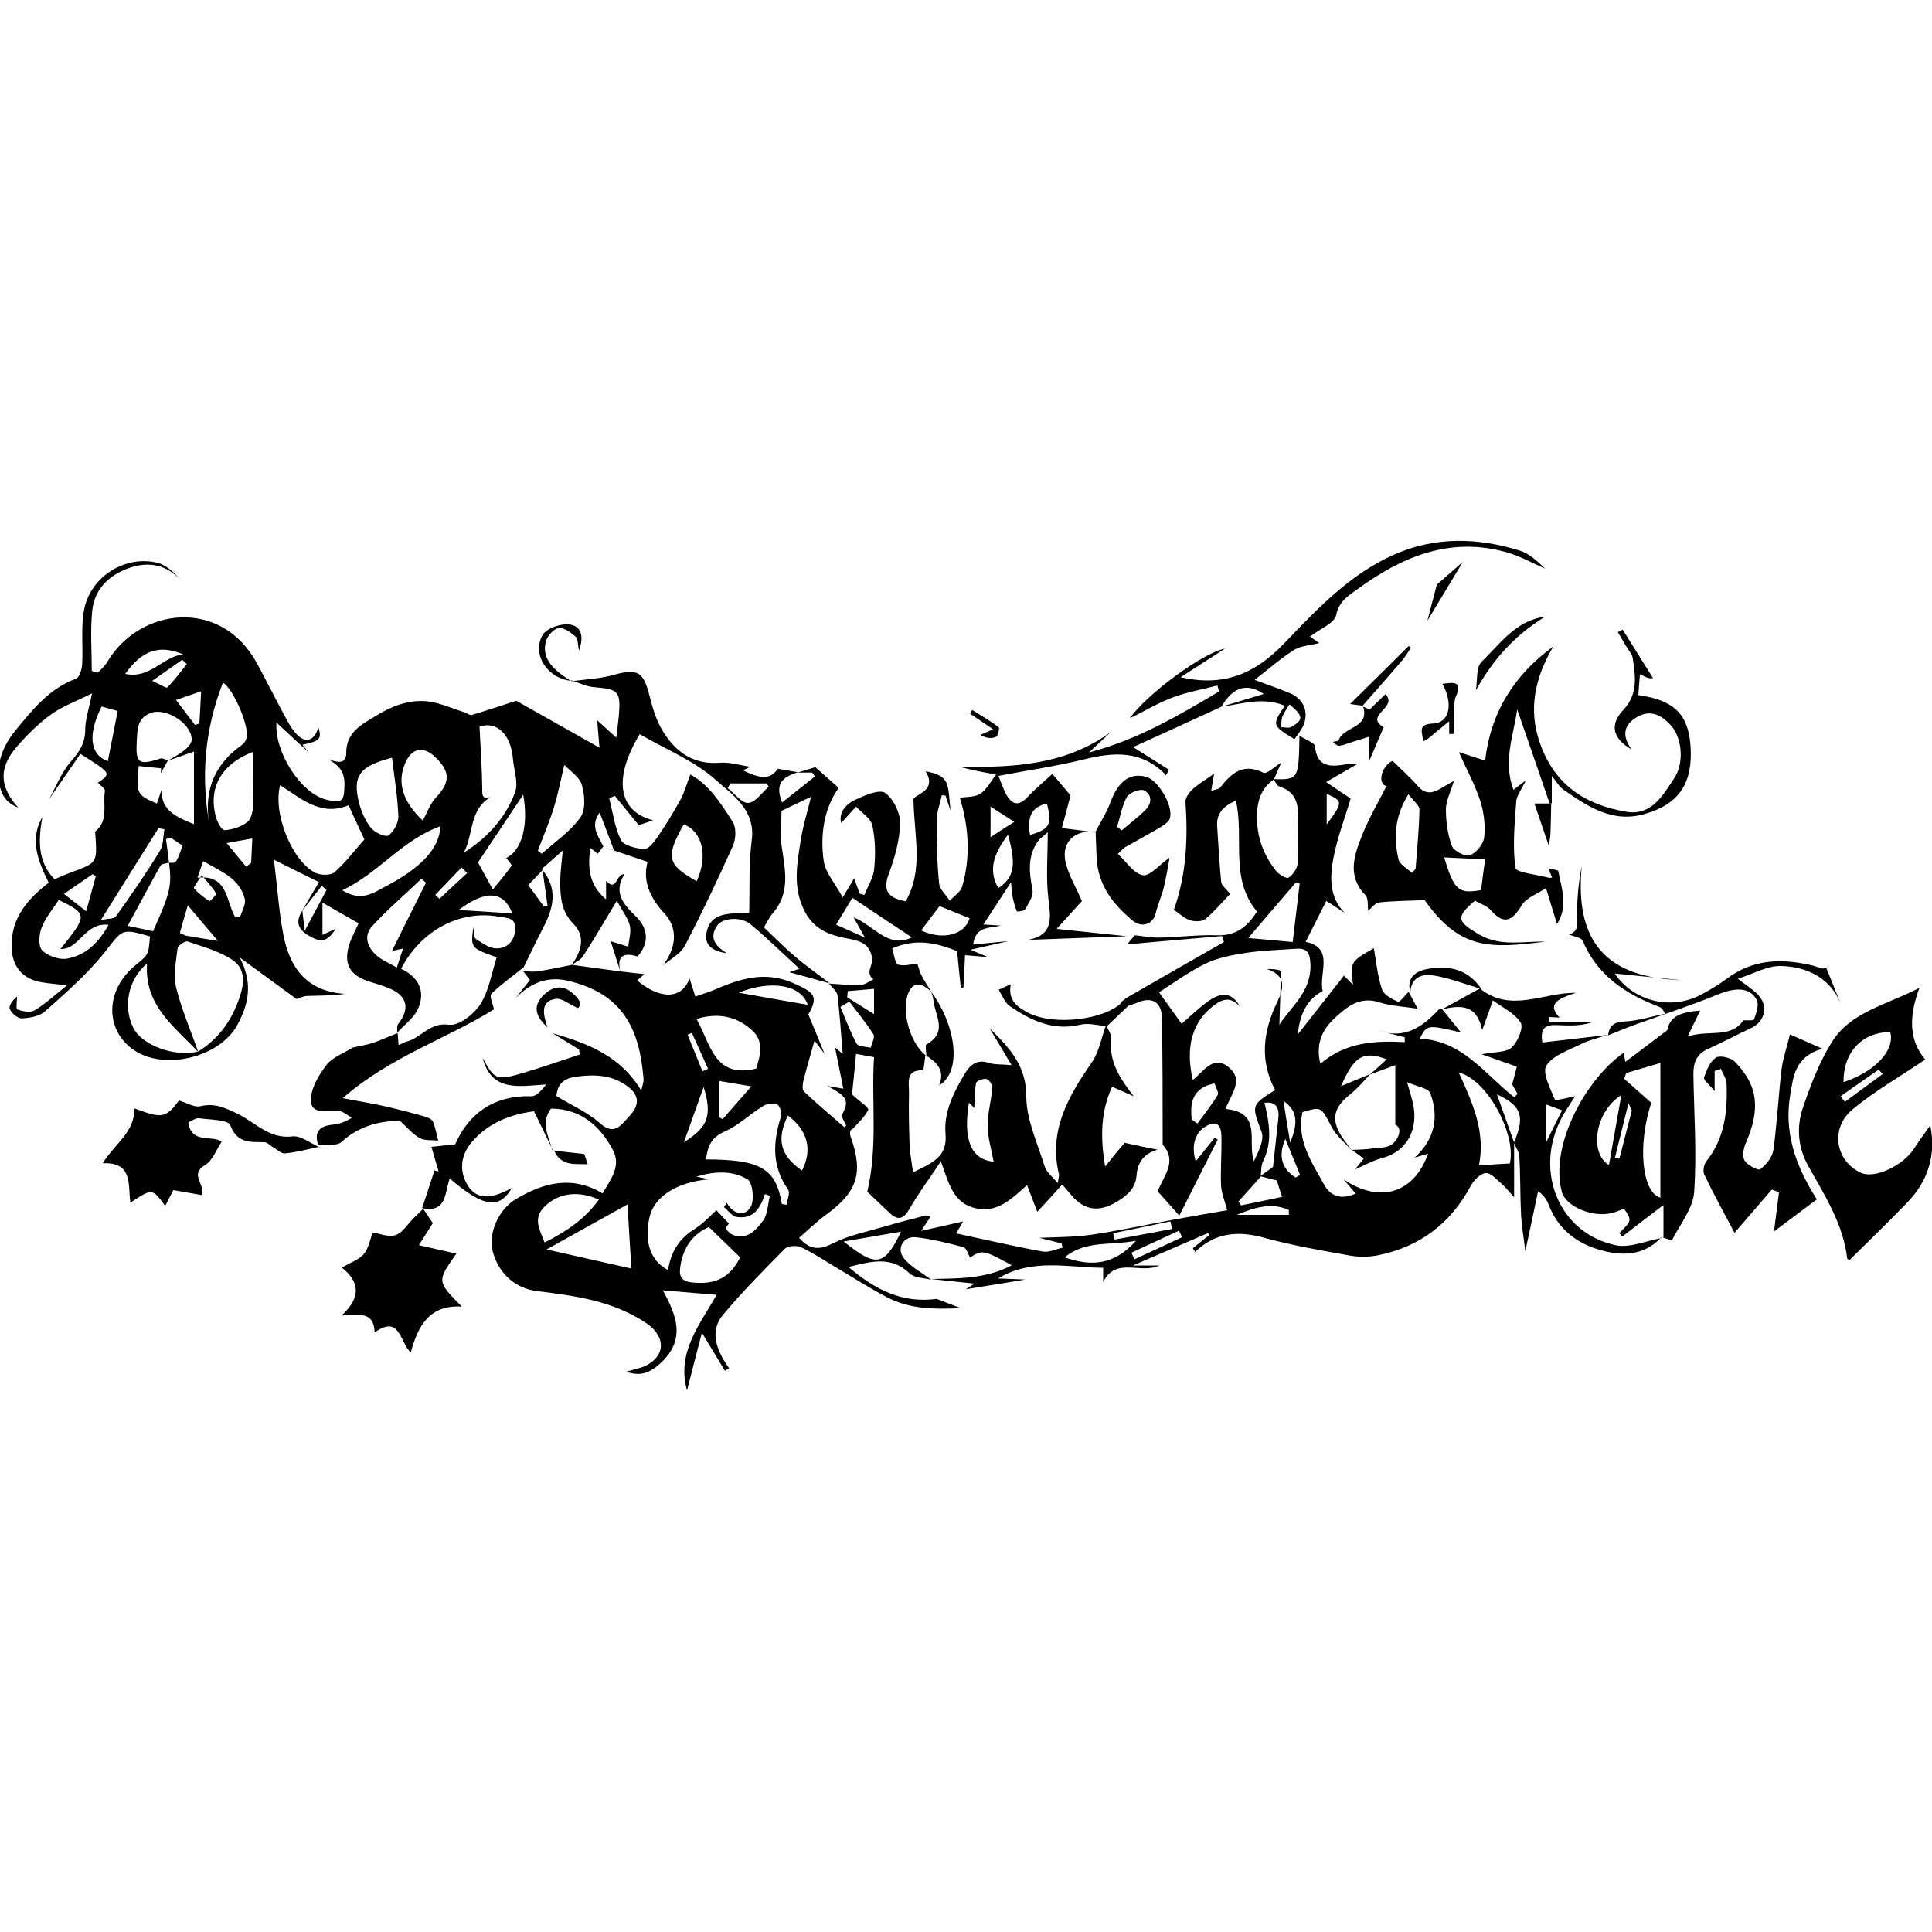 <?xml version="1.0" encoding="utf-8"?>
<!-- Generator: Adobe Illustrator 21.0.0, SVG Export Plug-In . SVG Version: 6.00 Build 0)  -->
<svg version="1.1" id="Layer_2" xmlns="http://www.w3.org/2000/svg" xmlns:xlink="http://www.w3.org/1999/xlink" x="0px" y="0px"
	 viewBox="0 0 1000 1000" style="enable-background:new 0 0 1000 1000;" xml:space="preserve">
<path d="M295.8,352.6c7.3-1,14.9-1.3,21.9-3.3c12.2-3.4,15.3-1.7,18.4,10.5c1.6,6.4,3.5,13,6.9,18.5c6.5,10.7,15.7,17.6,29.5,16.5
	c5.5-0.4,11.1,1.4,15.9,2.1c-0.4,0.2-2.1,1-3.8,1.8c9.7,5,14.5,4.4,18-0.8c4.1,0.7,7.2,1.3,10.3,1.8c-6.3,2.3-12.5,4.6-8.1,15.7
	c6.2-4.9,11.6-9.2,17-13.5c-0.5-0.7-1-1.4-1.4-2c-2.5,0-5.1,0-7.6,0c3.6-1.1,7.1-2.2,9.2-2.8c4.3,3.8,7.9,7,12.1,10.7
	c-7.4,10.3-9.8,24.1-7.7,38.1c0.9,5.8,5.6,11,9.8,18.6c2.6-4.3,4-6.7,5.9-9.9c1.4,3.8,2.1,5.9,2.9,8c0.8,0.2,1.6,0.4,2.4,0.6
	c1.8-4.5,4.7-9,5.1-13.6c0.7-7.4,0.6-15.2-1-22.4c-0.8-3.7-5.5-6.5-8.4-9.7c-2.7,2.9-5.3,5.9-7.7,8.5c-1.4-5.1,2.1-9.6,7.2-12
	c4.9-2.3,12.4-5.6,15.5-3.6c4.3,2.9,7.9,10.4,7.8,15.8c-0.2,8.8-2.8,17.8-5.9,26.2c-3.2,8.7-0.3,12.4,8.8,14.1
	c9.4-16.6,4.3-33.9,4-53.1c2.3-2.8,12.1-4.5,6.3-14.2c12.6,2.5,11.4,5.8,12.9,20.4c-0.9-2.6-1.7-5.2-2.6-7.8
	c-0.6-0.1-1.2-0.1-1.9-0.2c-0.9,4.3-2.6,8.5-2.7,12.8c-0.1,11,0.2,22,1.3,32.9c0.3,3.1,3.6,5.9,5.5,8.9c2.2-2.4,5.6-4.5,6.4-7.3
	c4.6-15.7,3.3-31.4-1.2-46c3.3-0.5,7.6-0.2,10.5-2c3.2-1.9,5.1-5.9,8.3-10c-4.2-0.8-6.9-1.2-9.6-1.8c-2.4-0.5-4.9-1.1-9.8-2.3
	c29.5,0.7,55.9-1.2,78.9-18c-3.3,3.1-6.6,6.1-11.5,10.7c25.8-6.8,46.6-19.3,67.4-31.6c-0.3-1-0.6-2.1-0.9-3.1
	c-7.7,2-15.5,3.4-22.9,6.1c-7.5,2.8-14.5,7-22.4,10.9c8.2-12,37.7-34,49.3-36.1c-8.4,5.4-15.3,9.8-23,14.8
	c22.4,5.2,38.6-1.9,53.4-17.3c17-17.7,33.9-35.9,57.2-46.2c21.5-9.4,43-8.7,64.7-2.1c5,1.5,9.3,5.5,13.3,9.4
	c-6.7-2.9-13.1-6.6-20.1-8.5c-28.9-8.1-53.7,2.2-76.6,18.9c-4.7,3.4-9.9,6.2-11.4,13.7c-0.9,4.2-8.4,7.1-13.6,11.1
	c2.1,1.4,3.6,2.4,4.8,3.3c0.2,0-0.2,0.1-0.6,0.2c-4.2,1.1-8.9,1.2-12.4,3.4c-6.8,4.3-12.9,9.7-20.4,15.5c6.8,2.6,12.8,4.5,18.5,7
	c7.8,3.3,10.1,11.4,5.6,18.7c-1.1,1.7-2.3,3.3-3.5,5c-11.7-7.2-11.7-7.2-5-17.3c-11.4-4.8-22.1-0.9-32.8,0.5
	c7.3-2.2,14.6-4.4,21.9-6.6c-8.6-5.9-15.9-3.7-21.9,6.6c-15.2,7-30.5,14-45.7,20.9c6.1,3.8,12.3,7.8,18.5,11.7
	c-0.5,1-0.9,1.9-1.4,2.9c-12.5-13.1-27.1-12.1-42.7-8.2c-14.2,3.5-28.8,5.6-44.1,8.5c1.2,3,2.3,6.2,3.8,9.2c3,5.6,6.5,6.9,11.4,1.6
	c3.7-4,8-7.5,12.7-11.8c3.2,3.7,6.8,8,9.4,11.1c-1.8,6.8-3.2,12.3-4.5,16.9c6.9,0.9,12.1,1.5,17.2,2.2l0.1-0.2
	c-10.3-1.2-17.4,4.9-15.5,15c1.4,7,5.5,13.5,8.6,20.8c-3.2,3.5-7.6,8.4-13.1,14.4c13.4,1.4,24.9,2.6,36.4,3.8
	c-17.1,0.6-34.2,1.3-51.4,1.9c14.3-2.5,11.7-12.4,10.6-22.6c-1.1-10.2-0.2-20.5-0.2-33.1c-3,2.6-4,3.2-4.6,4c-6.1,8-5,16.7-3.3,25.8
	c0.6,3.1-2,6.9-3.8,10.1c-0.5,0.9-4.2,1.3-4.3,1c-1.1-2.7-1.8-5.6-2.4-8.5c-0.3-1.3-0.2-2.6-0.6-6.6c-5.5,8.4-9.6,14.7-14.3,21.9
	c4,0.3,6.6,0.4,9.1,0.6c-5.9,1.4-13.2,0.1-14.4,9.8c6.5-0.6,12.5-1.2,18.4-1.8c-6,1.4-12,2.7-19.8,4.5c4,1.7,6.5,2.7,9.1,3.8
	c-3.9-0.3-7.5-0.6-11.9-1c-0.3,6-0.5,11.4-0.8,16.7c-0.5,0-0.9,0.1-1.4,0.1c-0.6-6.1-1.3-12.2-1.9-18.9c-10.5-4.2-21.3-6.8-33.6-1.4
	c1,3.1,1.4,7.9,3.1,8.4c3.3,1,7.3-0.4,9.9-0.6c0.7,2.1,1.2,4.4,2.3,6.4c1.5,2.9,3.3,5.5,5,8.3c-5.6-5.3-9.5-5.1-11.9,0.5
	c-3.9,9.2,0.8,26.1,9.1,32.5l-0.3-0.5c-0.4,2.8-0.9,8.1-1.2,8.1c-9.4-0.4-7.2,6.6-7.3,11.7c-0.2,9,0,18,0.3,27
	c0.2,4.4,1.1,8.8,1.8,14.1c9.6-4.8,17.9-7.7,16.8-20c-1-11.4,4.4-21.7,10.1-31.3c2.6-4.3,6.3-7.4,12.2-5.4c2.9,1,6.2,0.7,11.9,1.2
	c-4.8-8-8.1-13.6-11.4-19.1c9.9,9.8,19,19,19,35.2c0,12.2,5.9,24.5,9.6,36.6c0.9,2.8,3.8,4.9,6.7,8.4c0.4-2.9,0.8-3.8,0.6-4.6
	c-5.5-22.6,4.9-40.4,17-57.9c3.8-5.5,5-12.9,7.4-19.4c1,2.4,2.9,4.9,2.7,7.1c-1.4,12,4.6,20.7,11.6,29.8c-3.5-1.6-7.1-3.1-11.2-4.9
	c-5.8,12.8-6.2,25.5-3.6,41.3c4.6-5.7,7.6-9.4,10.1-12.3c5.9,1.3,11.5,2.5,17.1,3.6c-6.7,1.8-10.4,6.2-10.9,13.1
	c-0.5,6.7-4.5,10.3-10,13.7c-9.2,5.6-16.8,4.9-23.8-3.3c-1.6-1.9-3.2-3.7-4.7-5.5c-4.5,5-8.5,9.4-12.9,14.1c-1.9-5-3.4-8.9-5.3-13.8
	c-8.2,7.3-15.3,14.5-26.6,12c-11.5-2.6-13.8-12.5-18-24.3c-6.3,9.5-11.8,16.8-16.3,24.7c-2.9,5-5.7,6.2-10,2.2
	c-4.4-4.1-8.8-8.3-11.8-11.2c5.6-23.6,2-46.7,3.5-69.6c-3.8-0.7-6.8-1.3-9.3-1.7c-0.8,8.2-1.5,15.7-2.1,21c3.8,3.4,8.9,6.9,8.4,7.9
	c-1.7,3.7-5.1,6.6-7.9,9.8c-1.8,0.6-1.8,2.7-1.1,4.5c6.5,18.3,3.4,28.2-12.4,39.7c-5.2,3.8-9.8,8.3-14.4,12.3
	c6,6.8,11.1,6.1,17.8,2.7c8.2-4.1,17.4-5.9,26.3-8.5c7-2.1,14.1-3.9,21.2-5.7c0.6-0.2,1.4,0.3,2.7,0.6c-1.3,2-2.3,3.5-4.8,7.3
	c8.6-1.9,15.1-3.4,21.7-4.9c-1,1.7-2.3,3.9-3.6,6.2c15.4,3.3,30,6.7,44.8,9.4c3.2,0.6,6.9-1.3,10.3-2c-0.2-0.7-0.3-1.4-0.5-2.2
	c-4.4-1.1-8.7-2.2-11.6-2.9c8.1-0.4,17.7-0.3,27-1.6c14.8-2.2,29.4-5.4,44.1-8.1c9.1-1.7,18.3-3.2,26.2-4.6
	c-1.5-5.6-3.1-9.3-3.2-13.1c-0.3-8.4,0.4-16.8,0.2-25.3c-0.1-3.8-1.2-8.3-6.8-5.7c-6.6,3-9.1,10.2-6.5,18.8
	c3.5-4.4,6.7-8.3,9.8-12.2c0.5,0.3,1,0.6,1.6,0.9c-6.5,12.8-12.9,25.6-19.9,39.4c-4.6-5.2-8-9-11.2-12.6c3.3-8.3,10.3-15.5,2.6-24.1
	c-0.1-22.2,0.1-44.3-0.5-66.5c-0.2-6.9-4.8-10.3-12.2-7.2c-1.9,0.8-3.8,1.3-5.7,2c-1.1-0.6-2.3-1.2-3.4-1.9c1.3-1,2.5-2.1,3.9-2.9
	c16.5-9.5,33-18.9,49.6-28.4c-0.3-1-0.6-2-1-3.1c-16.6,1.4-33.1,2.9-49.1,4.3c1.3-1.5,2.6-3.1,3.9-4.7c4.3,0.4,8.6,1.3,12.9,1.2
	c9.8-0.2,19.7-1.5,29.5-1.2c10.2,0.4,16.1-4.6,20.9-12.3c-14.3-17.1-6.5-38.1-10.9-57.4c-6.5,2.9-10.2,6.6-9.7,13.4
	c0.7,9.6,1.1,19.2,2.1,28.7c0.2,1.9,2.7,3.7,4.6,6.2c-3.2,3.3-7.6,8.6-12.8,13c-1.7,1.4-5.6,1.4-8,0.6c-2.9-0.9-5.3-3.3-8.3-5.4
	c6.5-18.3,7.3-36.9,6-55.8c-0.1-2.2,1.9-5,3.8-6.7c3.1-2.8,6.9-5,11-7.9c-0.5,3.1-0.9,5.5-1.5,8.9c2.2-0.8,4-0.9,4.6-1.7
	c5.9-7.5,11.9-13,22.5-7.7c1.7,0.8,5.9-3.3,9.2-5.3c-1.2,2.6-2.5,5.7-3.8,8.7c-6.5,4.5-8.6,10.7-8.8,18.6
	c-0.2,11.1,3.3,20.4,9.9,28.8c1.5,1.9,5.4,4.1,6.4,3.5c2.2-1.4,4.5-4.6,4.7-7.1c0.6-7.2-0.2-14.5,0.2-21.7
	c0.4-8.1-0.1-15.4-9.6-18.4c-1.3-0.4-2.1-2.5-3.1-3.8c13,0.3,13.1,0.1,13.5-22.5c3.4,2.2,7.8,3.6,8,5.4c1.1,11.3,8.3,10.7,16.2,9.4
	c1.1-0.2,2.3,0,5.5,0c-5.7,3.3-9.9,5.7-15.9,9.2c5,3.4,8.6,5.8,12.7,8.5c-2.9,9.9-6.9,20.1-8.9,30.7c-1.9,9.9-2.3,20.3,5.8,28.5
	c-3.2-2.1-6.5-4.2-9.5-6.2c-3.6,7.1-7,13.8-10.7,21.2c15.1,3.2,6.7,16,8.8,25.5c-7.9,4-12,12.1-12.8,22.3
	c8.1-10.3,16-20.3,23.8-30.3c1.6,1.6,3.1,3.1,4.7,4.7c-1.4-11.9-1.4-11.9,10.8-18.9c1.2,6.8,1.9,14.3,4.2,21.2
	c0.9,2.9,5.1,5.1,8.3,6.5c0.9,0.4,3.6-3.3,5.5-5.1c1.2,2.2,2.4,4.4,4.7,8.7c-7.7-1.2-14-1.4-19.8-3.3c-10.5-3.4-17.2,2.6-23.7,8.7
	c-6.3,5.9-9.3,13.4-6.9,23.1c13.2-11.3,28.3-12,43.7-11.2c0-0.8,0-1.6,0-2.5c-4.4-1.1-8.8-2.3-13.2-3.4c13.2,4.5,22.5-2,30.8-11
	c0.3-0.3,1.1-0.2,1.7-0.2c2.8,3.5,5.6,6.9,9.8,12.1c-17.5-4.1-17.5-4.1-21.4,3.2c22,0.9,33.7,18.3,48.9,30.3
	c0.6-0.6,1.2-1.1,1.8-1.7c-1.3-2.3-2.6-4.6-2.8-4.9c1.1-4.3,1.9-7.3,2.4-9.2c-6.4-2.3-11.1-3.9-18.2-6.4c7-1.4,12.8-0.9,15.6-3.6
	c3.1-2.9,6.2-10.3,4.6-12.8c-3.1-4.9-9.4-7.8-14.4-11.5c-1.9,5.4-3.4,9.6-5.5,15.3c-2.6-11.3-8.5-13.8-21-10.6
	c6.6-3.6,13.2-7.3,19.8-10.9c15.9,13,33.1,1.9,49.7,2.3c-11.8,3.6-14,6.8-8.5,12.8c-1.8-0.1-3.6-0.2-5.4-0.3c0,0.8,0,1.6-0.1,2.4
	c7.8,0,15.5,0,23.3,0c-5.4,2-10.8,2.1-16.2,1.9c-5.8-0.2-12.2-1.4-10.5,8.9c11.3-1.3,22.4-2.6,33.5-3.9c-4.3,1.5-8.9,2.5-13,4.5
	c-6.5,3.3-14.8,5.8-18.4,11.3c-2.3,3.6,2,11.9,4.4,17.6c0.4,0.8,7.1-1.1,10.5-1.7c-1.4,2.1-3.3,5-5.1,7.9
	c-17.3,27.9-4.8,62.5,25.9,69.2c7.4,1.6,16-2.3,24-3.7l-0.2-0.3c-9.4,9.9-21.1,9.7-32.6,6.2c-11.7-3.5-21-10.9-25.6-22.9
	c-0.9-2.4-2.2-4.7-5.6-7.3c-2,9.6-4,19.1-6.6,31.1c-0.9-7.6-1.9-13-2.2-18.6c-0.5-10.1-0.3-20.2-0.9-30.3c-0.1-2.5-1.9-4.9-2.8-7.3
	c5.9-13.7,3.9-19-8.8-25c2.9,8.1,5.9,16.5,8.9,25c0,8.5,0,17.1,0,28.3c-3.2-3.5-4.5-5.3-6.2-6.7c-2.7-2.3-5.6-5.9-8.4-5.8
	c-2.7,0.1-6.2,3.6-7.8,6.5c-10.5,19.7-26.6,31.8-48.4,36.1c-4.7,0.9-9.9,0.9-14.6,0c-14.5-2.6-29.2-5.1-43.4-9
	c-13.5-3.8-25.6-3.2-36.3,7.2c-0.4-0.6-0.8-1.3-1.2-1.9c2.8-2.3,5.6-4.6,8.5-6.8c-0.2-0.4-0.4-0.7-0.6-1.1
	c-12.9,5.6-25.8,11.2-38.9,16.8c4.1,0,8.5,0,13.7,0c-9.8,4.7-22.5-4.7-29.1,8.6c0-1.9,0-4.1,0-7.4c-18.3-0.1-36.6-5.1-54.4,5.5
	c5.2,0.2,9.7,0.4,14.1,0.6c-10.3,1.7-20.5,3.4-30.8,5c1.3-0.8,2.6-1.7,4.5-2.9c-8.2-0.9-15.4-1.6-22.7-2.4c14.1-0.3,28.4,0.1,42-7.1
	c-14.6-8-15.4-8.1-21.6-4c-1.1-1.9-1.9-5-3.5-5.4c-8.1-2.1-16.2-4.2-24.5-5.1c-6.4-0.7-10.3,5.7-6.3,10.8c3.6,4.6,9.4,7.5,14.2,11.2
	c-3.8-1-8.7-0.9-11.2-3.3c-9.5-9.1-19.6-6.3-31.6-3.3c13.9,11.9,28,18.9,45.6,16.5c3.6,1.4,7.3,2.8,12.5,4.8
	c-14.1,0.7-26.6,0.4-38.1-5.6c-9-4.7-17.6-10.2-26.3-15.4c-6.1-3.6-12-7.6-18.4-10.6c-2.2-1-6.7-0.7-8.3,0.9
	c-11,11.1-22,22.2-32,34.2c-6.4,7.6-4.5,17,3.2,27.6c-0.7,0.4-1.5,0.9-2.2,1.3c-3.6-5.9-7.1-11.7-11.9-19.7
	c-2.7,10.5-5.2,20-7.7,29.9c-5.6-19.9,6.9-34.4,15.3-49.5c-9.2-0.8-18.3-1.5-27.8-2.3c6.6,12.2,12.1,24.6-0.3,36.8
	c-6.4,6.2-11.3,7.8-18.7,5.3c3.8-1.2,8.4-1.8,11.9-4.1c9.2-5.8,7.4-15.2-1.7-21.2c-17.2-11.4-36.5-14-56.2-16.4
	c-11.5-1.4-20.1-9.2-23.1-20.7c-2.3-9,2.8-21.5,12.1-27c14-8.3,28.7-12.5,44.8-2.9c4.1-7.2,9.8-14.1,5.3-22.5
	c-6.7-12.6-16.7-21.3-32-21.4c-5.7,7.6-1,14.6,0.7,21.6l0.2-0.2c-3-6.3-6.1-12.5-9.7-20c-11.7,1.5-23.8,5.8-32.5,16.3
	c-5.1,6.2-6.4,13.8-2.3,21.2c4.4,8,11.6,8.6,23.3,2.2c-6.4,11.2-14.7,10-32.1-4.9c-2.7,7.2-1.4,18.1-14.4,15.3c0,0,0.1,0,0.1,0
	c2.1-6.5,4.3-13,6.4-19.5c0.7,0.2,1.4,0.3,2.1,0.5c-1.1-3.8-2.3-7.7-3.7-12.7c4.1-0.4,7.6-0.8,12.3-1.3c7-15.8,19.7-25.4,39.4-24.9
	c2.6,0.1,5.3-3,7.7-6.1c-14.1,0.9-28.3,4.1-32.9-13.8c6.1,11.4,7.1,11.9,21.1,7.8c9.8-2.9,19.5-6.3,29.2-9.5
	c-0.1-0.9-0.3-1.7-0.4-2.6c-4-2.5-8.1-5-13.7-8.4c19.3,5.5,35.6,12.3,45.9,29.7c0.4-2,1.3-4.1,1.2-6.1
	c-2.1-25.5-10.4-44.1-39.3-50.8c-10.3-2.4-19.3,1.1-26.9,9c2.4-3,4.7-6,7.4-9.4c-1.1-1.4-2.3-3-3.5-4.5c2.4,0,4.9,0.4,7.2,0.1
	c6-0.9,12-2.2,18.1-3.4c8.3,1.1,16.6,2.3,24.9,3.4c4.2,0.5,8.3,0.9,12.5,1.4c-1.2,1.1-2.4,2.1-3.7,3.3c11.9,9.9,23.1,9.9,27.1-1.1
	c1.2,3.8,2.1,6.5,3,9.4c3.1-1.1,6.1-2,9.1-3.2c13.6-5.9,26.8-10.4,42-3.6c10.6,4.7,12.7,6.8,7.4,16.1c3,7.1,5.7,13.8,8.4,20.4
	c-1.9-2.5-3.7-4.9-5.2-6.9c-1.9,6.8-3.9,13.4-5.6,20.1c-0.5,2-1,5.2,0.1,6.2c6.7,6.4,13.9,12.4,20.9,18.5c0.3-0.3,0.6-0.5,1-0.8
	c-0.8-1.7-1.7-3.3-2.5-5c4.3-7.8,3.3-9.9-7.2-15.5c2.7,0.5,5.4,0.9,8.2,1.4c-1.3-6.7-2.6-12.9-4.3-21.4c3.2,2.7,4.1,3.5,4,3.5
	c-0.8-9.6-1.5-20-2.7-30.4c-0.3-2.2-2.8-4-4.4-6.1c5.5,0.3,10.9,0.9,16.4,0.7c2.2-0.1,4.4-1.9,6.6-2.9c-4.5-3.3-0.1-7.3-0.7-10.9
	c-1.4-9.4-9.1-9.3-15.6-10.8c-8.9-2-15.7-5.7-19.9-14.7c-5.6-12-3.3-23.8-1.4-35.8c1.1-7.1,3.3-14.1,5.3-22.3
	c-6,2.9-10.6,5.1-15.3,7.3c0,6.7-0.8,13,0.2,19.1c1.8,12,4.3,23.7-4.8,34c-1.7,1.9-2.7,4.3-4.5,7.2c5.4,5.1,10.4,10.3,15.9,14.9
	c5.8,5,12.1,9.4,18.2,14.1c-7-2-14-3.9-20.9-5.8c1.2-0.4,2.5-0.8,5.2-1.8c-9-8.2-16.8-15.9-25.2-22.9c-5-4.2-14.6-3.6-17.5,0.7
	c-4.3,6.5-0.5,10.7,5.1,14.2c-6.3-0.9-11.7-3.5-10.6-10.2c2-11.4,12-10.3,22.2-10.7c0.3-12.9-0.3-25.4,1.3-37.6
	c2.1-15.7-10-23.5-18.5-31.1c-11.2-10.1-26.2-16-39.5-23.8c-13.7,22.7-11.4,39.9,7,44.6c-3,1-5.9,2-7.5,2.5
	c-4.4-5.4-8.3-10.2-12.3-15.1c-1,0.4-2,0.7-3,1.1c1.9,7.3,2.8,15.1,6.1,21.7c1.5,2.9,7.6,4.3,11.9,4.7c2,0.2,4.9-3.2,6.5-5.5
	c4.4-6.4,8.6-13.1,12.3-19.9c2.2-4,3.4-8.5,5.2-13.2c9.2,4.8,15.8,14.7,22,24.6c1.9,3.1,1.6,8.9,0,12.4c-7.8,17.4-16,34.7-24.8,51.6
	c-2.2,4.2-7.5,6.9-11.3,10.2c6.5-8.8,8.2-18.8,0.7-26.9c-8-8.6-11.3-17.5-8.7-26.7c-8.1-2.7-15-5.1-21.9-7.4c1.6,0.5,3.3,1,4.5,1.4
	c-2.5-6.6-4.9-12.9-7.4-19.5c-5.1,6.7-0.9,12,1.9,17.5c-1,1.3-2,2.5-2.9,3.8c-1.2-1-2.4-1.9-3.8-3c-1.9,12.1,0.4,20.2,8.1,26.6
	c0-3.8,0-6.6,0-9.5c5.8,5.9,5-3.9,9.5-3.5c-5.9,9.5-0.6,15.5,5.9,21.8c6.3,6.2,7.2,13.6,0.9,20.8c-7.4-2.3-10.9-0.3-8.9,7.8
	c-1.8-5.7-3.6-11.4-5-15.7c2.6,0.8,5.9,1.8,9.1,2.8c0.3-3.6,1.6-7.5,0.8-10.9c-0.9-3.8-3.7-7.2-6.7-12.9c-6.6,11-11.9,20-17.5,28.7
	c-1.3,2-3.9,3.1-5.9,4.6c4.7-6.9,7.6-14.4,0.9-21.3c-6.4-6.5-6.9-14.3-6.8-22.4c0-4.5,0.7-9,1.3-15.6c-4.4,3.9-7.5,6.6-10.9,9.6
	c8.8,10.5,5.9,20.5,0.7,30.5c-3.5,6.7-6.7,13.6-10.1,20.4c-5.6,4.5-11.6,8.7-16.7,13.7c-1.1,1.1,0.8,5.3,1.4,8
	c-24.5,15.3-53.9,24.6-78.3,46c8.3,1.6,14.6,2.6,20.9,4c7.2,1.6,14.4,3.5,21.5,5.5c1.6,0.4,3.8,1.4,4.3,2.7c1.3,3.1,1.9,6.5,2.7,9.8
	c-3.2-0.4-6.9,0.1-9.5-1.3c-3.6-2-6.4-5.4-10.3-9c-10.4,0.1-21.1,2.6-30.3,11c-2.4,2.2-7.9,1.2-12,1.6l0.1,0.2
	c-2.3-6.5,0.1-10,6.9-10.7c3.1-0.3,6.2-1,10.5-3.7c-2.6-1.3-5.4-3.9-7.9-3.7c-5.7,0.6-13.2,1.6-13.4-5c-0.2-6.2,4-13.2,8-18.5
	c3.1-4.1,9-6.1,13.7-9.1c3.5-0.8,7-1.3,10.4-2.4c4.3-1.5,8.5-3.4,12.8-5.1c0.2,1.8,0.3,3.6,0.5,6.2c2-0.8,2.9-1.4,3.9-1.7
	c7.7-1.8,12.1-10.2,22.2-8.8c5,0.7,12.9-5.4,16.2-10.6c4.5-7,5.8-16,8.5-24.3c-13.5-4.8-13.5-4.8-12.1-15.6c0.6,3,0.3,5.5,1.3,6.1
	c3.3,2.1,6.9,4.8,10.4,4.9c5.7,0.1,9.6-3.6,10-9.9c0.4-6.2-4.5-5.8-8.3-6.5c-20-3.7-40.3,6.8-50.8,26.9c9,4.3,13,11.7,8.6,21.1
	c-2.2,4.6-7,8-10.6,12c0.1-1.5-0.3-3.5,0.5-4.5c6.2-7.9,4.8-14.5-4.5-18.4c-3.7-1.6-7.7-2.6-11.5-3.9c-9.1-3.2-12.2-8.9-9.5-18.2
	c1.2-4.1,3.4-7.9,5-11.6c-5.6-3.2-11.2-6.4-18.7-10.7c0,6,0,10.9,0,16.7c2.1-1,3.9-1.8,6.9-3.2c-3.5,5.5-6.5,7.5-11.9,4.7
	c-6.4-3.2-10-6.9-5.4-14.1c0.4,3.1,0.7,6.2,1.2,10.5c4.3-8.1,7.8-14.6,11.3-21.1c-0.8-0.7-1.6-1.5-2.4-2.2c-3.5,4.4-7,8.8-10.4,13.2
	c3-5.2,6.1-10.3,8.9-15.1c-7.2-3.6-14.5-7.2-23.3-11.6c1.7,13.7,2.5,26.2,4.8,38.4c3.2,17.4,12.1,29.8,32,31
	c-6.8,1-13.3,0.9-19.8,1.1c-1.8,0.1-3.5,1-5.3,1.6c-9-6.6-18-13.2-29.4-21.5c7.1,13.6,4.4,24.4-1.2,34.8
	c-9.1,16.9-37.8,23.9-53.6,13.1c-15.2-10.4-14.9-31.1,0.8-43.9c6.8-5.5,6.8-5.5,7.5-14.9c-15.1-4.4-14.1-3.6-23.5,8.3
	c-8.9,11.2-20,20.8-30.7,30.4c-2.9,2.6-7.9,3.5-12.1,3.7c-2.1,0.1-5.3-2.6-6.2-4.8c-0.7-1.7,1.4-4.6,3.7-6.5c0,2.3-0.6,6.5,0.1,6.7
	c2.8,0.9,6.7,1.8,8.9,0.5c5.3-3.1,10-7.5,16.9-13c-6.2-0.7-9.8-1-13.2-1.6c-10.1-1.7-15.5-8.4-15.5-18.9
	c-0.1-14.5,8.3-24.2,19.2-32.6c-5.4-11.1-10.1-22.1-3.3-34c-2,11.6-2.7,22.9,6.3,32.2c3.3-1.4,6-2.6,8.7-3.6
	c13.4-4.9,13.4-4.9,12.5-19c0-0.8-0.4-1.9,0-2.2c7-5.7,3.7-13.9,4.9-20.9c0.2-1.2-2.4-2.9-3.6-4.3c7-4.8,7-4.8-9.1-14.9
	c-5.4,7.8-10.8,15.6-16.2,23.5c3.6-6.5,6.3-13.8,11.1-19.3c4.4-5.1,7.6-9.5,7.6-16.6c0-5.3,1.9-10.7,3.5-18.9
	c-8.4,4.2-15.4,6.7-21.2,10.9c-6.5,4.7-12.4,10.6-17.7,16.7c-9.5,10.9-9,20.7,0.7,31.5c-6-2.3-8.9-6.4-9.9-13.1
	c-1.5-10.3,2.3-19.2,8.4-26.7c8.8-10.7,17.5-21.8,31.4-26.9c1.7-0.6,3-4.6,3.2-7.2c0.6-9.8-0.8-19.9,1.2-29.3
	c3.7-17,21.9-27.7,38.1-23.4c4.6,1.2,8.5,5.2,12,9.1c-7.5-8.1-16.5-10.1-26.7-6.6c-10.6,3.7-18.3,10.9-19.4,22.5
	c-1,10.2-0.2,20.6-0.2,30.9c1.1,0.3,2.1,0.6,3.2,0.9c1.7-1.9,3.7-3.6,4.9-5.7c16.6-28,58.9-33.5,77.5,1c4.7,8.7,9.1,17.5,13.8,26.2
	c1.9,3.6,3.8,7.3,6.5,10.2c4.8,5.1,9.2,3.7,11.4-3.4c1.8,6,0.9,7-8.3,9c1.2,1.4,2.2,2.7,3.3,4c-5.8-5.4-11.6-10.8-16.7-15.5
	c-1.1,15.1,12.4,36.7,26.1,40c8.2,1.9,8.9,0.6,9.1-8c0.1-6.9-3.3-10.2-8.4-13c3.9,1.3,9.3,3.2,9.3-3.1c-0.1-11.3,8.6-15.2,15.6-19.5
	c9.4-5.8,20-9.6,31.6-6.4c4.9,1.4,9.6,3.2,14.5,4.9c1.1,0.4,2.3,1.4,3.2,1.2c7.3-2.2,14.6-4.6,23.1-7.4
	c12.9,7.3,26.9,15.2,43.1,24.3c-0.5-5.4-0.8-9.2-1.2-14.2c3.1,2.8,6,5.5,9.9,9c0.5-4.6,1-7.9,1.3-11.3c1.1-12.6-0.2-13.8-12.6-14.8
	c-4.2-0.3-8.3-2.4-12.4-3.7C296,352.4,295.8,352.6,295.8,352.6z M652.5,609.1c-3.8,4.3-7.7,8.6-11.5,12.8c0.5,0.7,0.9,1.4,1.4,2
	c6.9-1.4,13.7-2.8,21.2-4.4c-1.3-3.9-2.2-6.8-2.7-8.5c-3.6-0.9-6.1-1.5-8.6-2.2c2.4-1.7,4.8-3.5,6.6-4.8c0.9-8.4,1.8-16.5,2.7-24.5
	c0.7-5.8-0.7-9.5-7.1-8.7c2.5,10.4,4.2,20.2-0.7,30.2C652.6,603.3,652.9,606.4,652.5,609.1z M87.5,446.5c3.7,0.4,3.7,0.4,7-8.8
	c-2-1.3-4-2.7-6.1-4.1c-0.8,0.2-1.6,0.5-2.5,0.7C86.5,438.4,87,442.5,87.5,446.5c-1.5,0.5-3.8,0.5-4.4,1.5c-5.6,10-11,20.2-17,31.2
	c4.7,1,9,1.9,13.1,2.8C88.2,462.1,89,458.4,87.5,446.5z M265.5,392.9c-1-13.1-8.7-19.8-17.3-16.8c0.5,11,1.3,21.4,1.4,31.9
	c0,3.5-0.2,5.8,4.2,4.6c-11,6.6-8.7,19.3-13.7,28.7c12.3-7.7,21.6-18.1,26.5-31.2C268.4,405.2,266,398.7,265.5,392.9z M86.8,393.8
	c2.9-1.8,6-3.3,8.7-5.5c1.6-1.3,3.6-3.4,3.7-5.2c0.3-8.6-13.4-17-21.1-14.1c-7.2,2.7-6.9,8.5-7.3,14.1c-0.7,12.1,0.8,13.2,12.3,9.5
	c1.1-0.3,2.5,0.6,3.8,1c-1.2,2.2-2.5,4.5-3.7,6.7c0.1-0.9,0.1-1.7,0.2-2.6c-3.9-0.4-7.7-0.8-11.6-1.2c-1.4,14.3-1,15,9.4,19.4
	c0.8-2.3,1.5-4.5,2.3-6.8c0.2,10.4,7.3,13.6,16.9,17.5c0-13.2,0-25.2,0-37.6C94.9,391,90.8,392.4,86.8,393.8z M701.3,605.3
	c1.5-1.8,3-3.6,4.6-5.6c-2.4-1.8-4.3-3.2-6.2-4.5c3.2-0.2,6.5-0.2,9.7-0.6c4-0.6,9-0.3,11.5-2.6c2.9-2.6,5.3-7.9,1.3-9.9
	c0-10.8,0-20.3,0-30.8c-5.2,1.9-9.2,3.4-13.2,4.9c2.9-2.5,5.7-5.1,8.8-7.9c-12.1-4.5-16.8-1.9-23.7,13.9c6.3-2.6,10.7-4.5,15.2-6.3
	c-3.4,3.5-6.5,7.4-10.3,10.4c-9.4,7.4-10.4,14-3.2,23.9c1.3,1.8,2.7,3.6,4,5.4c-3.6-4.1-8.2-7.7-10.6-12.4
	c-5.4-10.3-5.2-10.6-15.1-7.5c-3,14.6,4.8,25.7,11.1,37.2c3.6,6.6,9.1,8.1,16.5,4.9c-2.2-2.6-4.2-5-6.2-7.3
	c18.7,12.5,36.3,7.3,43.7-13.4c-2.5,0.8-4.8,1.4-7,2.1c10.5-9.6,12.7-21,8.1-33.4c-1-2.6-6.9-3.4-12-5.7c1.4,5.1,2.4,8.1,3.1,11.2
	c2.9,13.6-3.5,24.7-15.6,28C710.9,600.5,706.2,603.2,701.3,605.3z M102.5,544.3c10-6.1,16.7-15.1,20.7-25.8
	c2.8-7.4,4.9-16.3-2.7-21.5c-6.8-4.7-15.4-6.9-23.4-9.7c-1.3-0.4-5.1,2.1-5.2,3.6c-0.8,6.8-2.3,14-0.7,20.4
	c2.8,11.3,7.6,22.2,11.4,33.2c-12.2-13.1-28-23.9-26.5-45.8C66.2,507,63.6,521.2,69,532C73.6,541.1,90.3,547.2,102.5,544.3z
	 M634.3,574c19.3,1.7,11.2,16.9,14.7,27.1c2.4-5.2,5.5-11,4-15.2c-5.1-13.7-5.7-13.8,7-21.7c-8.2-15.4-6.2-30.6,1.2-45.8
	c3.2-6.6,4.9-13.4-5.4-16.8c2.9-0.2,7,0.4,7,1c0.1,9.5-0.3,18.9-0.6,27.8c5.8-9.2,16.4-16.7,16.1-31c-0.2-6-1.5-8.8-7.6-8.3
	c-8.6,0.6-17.2,0.8-25.7,2.1c-7.2,1.1-14.8,2.5-21.3,5.7c-8.8,4.3-16.8,10.3-23.8,14.7c3.7,5.2,7.6,10.5,11.7,16.3
	c3.9-3.3,8.4-7.8,13.5-11.5c5.9-4.2,12-5.9,16.6,2.5c-4.4-4.8-8.5-4.3-13.4-0.5c-10.9,8.2-15,21.2-10.9,38.6
	c5.7-4.6,10.8-13.4,18.9-6.3C643.7,559,637.5,565.9,634.3,574z M398.5,618.9c-0.9-0.3-1.7-0.5-2.6-0.8c-2.3,7.2-5.9,13.1-14.6,11.8
	c-2.4-0.4-4.4-3.3-6.6-5.1c0.5-0.7,1-1.5,1.5-2.2c3.5,6.2,9.3,7.1,12.3,2.2c2.1-3.4,1.1-12.6-1.5-14.3c-7.9-4.9-17.5-4.2-26.6-1.5
	c1.8,0.4,3.7,0.8,6.8,1.4c-17.2,1.4-28.9,9.2-31.1,20c-2.7,12.8,0.7,22.3,9.7,27c1.3-9.2,5.6-16.2,13.6-21.2c4.8-3,8.7-7.4,11.4-9.8
	c1.8,2,4.5,4.8,6.5,6.9c-0.1,0.2-2,2.2-1.6,2.7c1,1.5,2.7,3,4.5,3.5c7.2,2,11.5-3.3,14.9-7.9C397.4,628.3,397.4,623.2,398.5,618.9z
	 M145,406.4c-3.9,14.5,6.1,39.3,18.3,45.4c2.7,1.3,7.8,1.4,9.8-0.3c5.6-4.9,10.1-10.9,15.5-17c-2.5-5.3-5.2-11.3-8.2-17.7
	C166,422.8,155.9,413.3,145,406.4z M404.7,623.2c0.8,0.1,1.7,0.3,2.5,0.4c0.3-2.7,1.9-6.2,0.7-7.9c-8.4-11.9-7.9-24.3-3.8-37.4
	c0.6-1.9-0.3-5.8-1.6-6.5c-1.9-1-5.4-0.6-7.4,0.6c-6.9,4.2-12.9,10.2-20.1,13.3c-7.1,3.1-8.7,7.9-9.6,14.4
	C393.8,600.2,401.6,604.8,404.7,623.2z M288,567.3c7.8,4.8,16,8.3,22.3,13.9c7.8,7,11.1,1.1,15.4-3.4c4.9-5.2,5.8-10.4-0.6-15.3
	c-8-6.1-16.8-6.5-26.4-5.3C292,558.1,288.6,560.7,288,567.3z M324.8,623.4c-12.4,6.9-26,14.5-41.9,23.3c16.4,3.7,31,7,43.9,9.9
	C326.1,645.5,325.4,634.3,324.8,623.4z M108.8,428.9c-3.9-18.3,1.4-32.7,16.5-43.4c1.1-0.8,2-2.2,2.3-3.5c1.6-6-6.8-25.4-12.2-28.7
	C105.8,377.9,103.7,403.1,108.8,428.9z M202.9,392.2c-16.6,4.3-20.6,9.2-17.1,23.2c1.2,4.7,3.3,9.5,6.3,13.2c1.9,2.4,7.5,4.9,9,3.8
	c2.7-1.9,5.2-6.5,5.1-9.9C205.8,412.3,204.1,402.2,202.9,392.2z M131.1,389.1c-16.9,6.5-23.3,18.9-19.4,33.6c0.7,2.7,3.1,7.1,4.5,7
	c4-0.2,8.3-1.7,11.6-4c1.9-1.3,3-5.1,3.1-7.8C131.3,408.8,131.1,399.7,131.1,389.1z M360.5,527.4c7.4,12.9,9,31,30.9,25.7
	c1.9-6.3,4.3-13.9-1.9-19.6C381.7,526.2,372,523.9,360.5,527.4z M366.9,635.1c-8.7,3.8-13.7,11.2-14.9,21.5
	c-0.5,4.4,1.2,6.7,6.2,7.2c12.3,1.3,19.7-2.6,24.9-13C377.9,645.8,373,641,366.9,635.1z M781.5,602.2c3.4-15.1-11.6-43.4-26.5-47.1
	c7.3,15.7,14,31,10.5,48.1C771.2,602.8,776.2,602.5,781.5,602.2z M218.8,424.7c2.5-4.4,3.9-8.8,6.7-11.7c7.5-7.9,7.8-13.5-0.2-21.1
	c-6.2-6-12.2-4.8-15.6,3.2C205.5,404.8,208.2,414.7,218.8,424.7z M177.2,460.8c9.6,6.1,15.9,1.4,21.9-1.7
	c18.6-9.7,28.5-19.9,28.8-31.4C208,434.8,196.2,451.8,177.2,460.8z M31.3,491.2c14.1-17.6,14.1-18-0.9-25.4c-3,4.7-6.9,9.2-8.9,14.5
	c-1.4,3.5-1.7,9.5,0.3,11.6c2.9,2.9,8.8,5,12.8,4.3c9.1-1.6,16-7.4,21.6-17.5C43.9,477.2,41.1,491.6,31.3,491.2z M220.5,456.9
	c-0.8-0.7-1.6-1.4-2.4-2c-8.5,8.1-17.5,15.8-25.4,24.4c-4.7,5.1-2.6,11,2.3,15.3c2.7,2.4,6.3,3.8,10.4,6.2c1.2-3.7,2.1-6.5,3.2-9.8
	c-2.9,0.6-4.7,1-5.7,1.2C208.7,480.4,214.6,468.6,220.5,456.9z M270.8,411.3c-8.2,12.3-16.2,24.3-23.4,35.1c2.5,4.5,4.5,8.3,7.7,14
	c3.5-4.3,6.8-8.2,9.7-12.3c0.3-0.5-1.8-2.6-2.8-4C270.1,440.2,273.7,427.2,270.8,411.3z M278.4,440.3c0.7,0.5,1.3,1.1,2,1.6
	c6.8-6.1,14.8-11.5,20-18.8c2.8-3.9,2.3-11.5,0.8-16.7c-1.1-4.1-5.9-7.1-9.1-10.5c-1.7,6.9-3.1,14.6-5.4,22
	C284.4,425.5,281.2,432.8,278.4,440.3z M281.9,643.1c11.5-5.8,20.9-12.2,28.1-22.2c-11.2-5-21.4-3.2-28.3,3.8
	C275.8,630.7,279.2,636.3,281.9,643.1z M501.5,570.8c-3.1,19.3,1.1,29.3,12.8,30.5c-1.1-6.2-3-12.3-3.1-18.4
	c-0.1-6.5,1.9-13.1,2.4-19.7c0.1-1.6-1.6-4.4-3-4.7c-1.6-0.4-5.2,1-5.4,2.1c-0.8,4.3-0.7,8.8-0.9,12.9
	C504,573.1,503.1,572.3,501.5,570.8z M646.1,485.5c8.9,0.8,16.2,1.5,23,2.1c1.3-11.2,2.5-20.7,3.6-30.3c-0.6-0.2-1.3-0.4-1.9-0.6
	C663,465.8,655.2,474.9,646.1,485.5z M85.1,429.2c-1-0.2-2.1-0.3-3.1-0.5c-9.6,15.3-19.1,30.5-29.8,47.5c3.4-0.7,6.8-0.5,7.8-1.9
	c7.9-11,15.6-22.2,22.7-33.8C84.6,437.6,84.4,433.1,85.1,429.2z M353.9,426.7c-9.4,16.7-8.8,20.8,6.7,29.4
	C366.6,443.1,363.6,430.4,353.9,426.7z M441.2,464.7c-2.7,4.4-5.2,8.6-8.4,13.9c4.6,2.1,8.6,3.9,14.9,6.7c-2.6-4.6-3.9-6.9-5.9-10.5
	c11,4.5,17.9,16.4,30.2,10.4C461.8,478.5,451.8,471.8,441.2,464.7z M415.1,605.9c5.6-10.9,2.9-20.9-7.3-28.5
	C401.8,589.8,403.8,598,415.1,605.9z M55.8,394c1.7-8.6,3.4-17.1,5.1-26c-3.1-0.9-5.8-1.6-8.3-2.3C45.3,380,46.5,390.7,55.8,394z
	 M436.7,642.6c16.9,13.6,21,12.8,29.7-5.1C456.5,639.2,447.7,640.7,436.7,642.6z M121.5,474.3c0.9,0.2,1.8,0.4,2.7,0.6
	c0.9-3.2,3.2-6.8,2.5-9.6c-2.7-10.8-12.4-14.2-21.5-19.6c-1.1,3.2-1.9,5.5-3,8.6C117.9,452.6,116.9,466,121.5,474.3z M501.9,475.3
	c-5.6-2.3-10.6-4.3-15.6-6.3c-3.3,4.4-6.4,8.4-9.5,12.6C487.9,486.8,499.2,484,501.9,475.3z M588,642.2c-13.2,2.6-25.9-0.4-37,8.6
	C565.3,655.8,576.9,654.6,588,642.2z M439.6,518.4c-1.5,0.9-3,1.9-4.6,2.8c2.7,6.4,5.1,12.9,8.4,19c0.9,1.6,4.8,1.5,7.3,2.1
	c0.5-2.3,2.3-5.5,1.4-6.9C448.4,529.5,443.9,524.1,439.6,518.4z M94.8,338.7c-12.4-5.2-21.2-2.2-30,10.1
	C77.7,351.6,84.4,339.7,94.8,338.7z M521.7,432c-6.7,9.3-10.7,17.5-5,27.7C524.9,454.3,526.2,447.7,521.7,432z M418.1,520.1
	c-3.5-10.5-19-13-35.8-6.3C393.2,515.7,405.8,518,418.1,520.1z M616.8,579.5c1,0.7,2,1.3,3,2c3.6-4.9,7.4-9.6,10.5-14.8
	c0.7-1.2-1.1-4-1.7-6c-1.8,0.6-3.7,0.9-5.3,1.8C616.3,566.4,616.2,572.9,616.8,579.5z M372.3,578.2c0.6,0.4,1.1,0.8,1.7,1.1
	c4.5-5.1,9-10.3,14.9-17c-6.9-1.2-11.3-1.9-16.6-2.8C372.3,566.9,372.3,572.5,372.3,578.2z M237.4,471c9.9,0.6,18.8,1.2,27.8,1.8
	C260.6,461.1,251.6,460.4,237.4,471z M112.8,487c-5.5-6.4-10.1-11.9-15.6-18.4c-1.7,5.7-2.9,10-4.1,14.3c1.7,0.7,2.4,1.2,3.2,1.4
	C101.3,485.2,106.4,486,112.8,487z M364.2,562.6c-3.8,10.6-6.9,19.4-10.2,28.6C366.3,583.5,368.8,577.6,364.2,562.6z M33.1,462.7
	c4.4,3.4,7.4,5.7,11.5,9c1.9-7.1,3.5-12.6,5-18.2c-0.6-0.3-1.1-0.7-1.7-1C43.5,455.5,39.1,458.5,33.1,462.7z M378.1,405.5
	c-0.5,0.8-1,1.6-1.5,2.4c3.6,2.8,7.3,7.9,10.7,7.7c3.7-0.2,7.1-5.4,10.6-8.4c-0.4-0.6-0.8-1.1-1.1-1.7
	C390.5,405.5,384.3,405.5,378.1,405.5z M533.1,432.2c10.3-3.1,11.5-5.3,8.8-16.3C532.5,418,532,424.5,533.1,432.2z M91.1,362.3
	c3.8,5,6.8,9,9.8,12.9c0.8-0.2,1.5-0.5,2.3-0.7c0.3-5.2,0.6-10.3,0.9-16.7C99.1,359.5,95.6,360.7,91.1,362.3z M512.7,433.3
	c3.8-2.5,7.7-5,12.3-7.9c-5.4-3.5-8.3-5.3-12.3-7.9C512.7,423.8,512.7,428.9,512.7,433.3z M606.7,636.1c-0.3-1.3-0.6-2.6-0.9-3.9
	c-9.9,2-19.7,4.1-29.6,6.1c0.2,1.1,0.5,2.2,0.7,3.3C586.8,639.8,596.7,638,606.7,636.1z M438.8,513c-0.1,1.1-0.2,2.1-0.3,3.2
	c4.3,2.7,8.6,5.4,13.9,8.7c0-5.1,0-8.3,0-13.1C447.6,512.3,443.2,512.6,438.8,513z M611.8,640.4c-0.5-1.1-1-2.3-1.6-3.4
	c-8.2,3.8-16.4,7.6-24.6,11.4c0.5,1.1,1.1,2.3,1.6,3.4C595.5,648,603.6,644.2,611.8,640.4z M281.5,469.2c0.6-0.1,1.3-0.3,1.9-0.4
	c-0.7-5.3-1.5-10.7-2.6-18.4c-4.5,4.7-6.8,7.1-7.4,7.7C276.6,462.4,279,465.8,281.5,469.2z M78.8,352.4c4,1.8,7.3,4,7.8,3.4
	c3.7-3.7,6.8-8,10.1-12.1c-0.8-0.7-1.6-1.5-2.4-2.2C89.8,344.7,85.2,347.9,78.8,352.4z M670.6,609.5c0.8-0.5,1.5-0.9,2.3-1.4
	c-2.5-6.2-5.1-12.4-7.6-18.6C661.4,598.4,663.5,605,670.6,609.5z M104.4,453c-2.2,3.6-4.4,6.4-4,6.8c2.3,2.6,5.1,4.7,8,6.6
	c0.3,0.2,3.8-3.4,3.5-3.9C110.1,459.5,107.7,457,104.4,453z M640.2,628.8c9,0,17.9,0,26.9,0c0-0.8,0-1.7,0-2.5
	C658.1,622.1,649,625.1,640.2,628.8z M117.3,436.4c4.1,5,7.1,8.6,10.1,12.2c0.9-0.7,1.8-1.3,2.6-2c0.2-3.9,0.4-7.8,0.6-12.6
	C126.1,434.8,122.6,435.4,117.3,436.4z M800.4,591c3.3-6.6,5.7-11.4,8.1-16.3c-2.9-1.1-5.1-1.9-8.1-3
	C800.4,577.9,800.4,583.2,800.4,591z M667.4,364.6c-1.5,2.5-2.9,4.4-3.7,6.5c-0.6,1.6-0.4,3.5-0.5,5.3c1.7,0,3.8,0.6,5.1-0.1
	C674.9,372.6,674.6,370.5,667.4,364.6z M241.8,451.9c-1-1-1.9-1.9-2.9-2.9c-4.5,4.7-9,9.4-13.6,14.2c0.7,0.7,1.4,1.4,2.2,2
	C232.3,460.7,237,456.3,241.8,451.9z M686.7,426.7c8.5-11.5,8.5-12,0-15.8C686.7,416.1,686.7,421.2,686.7,426.7z M664.3,569.8
	c1.1,7,2.1,13.3,3.5,21.7C671.5,582,672.3,575.4,664.3,569.8z M363.6,554.5c1-0.4,1.9-0.9,2.9-1.3c-2.8-6.2-5.6-12.4-8.4-18.6
	c-0.7,0.3-1.4,0.7-2.2,1C358.5,541.9,361,548.2,363.6,554.5z"/>
<path d="M801.6,449.5c1.8,0.5,4.9,0.7,5,1.5c1.6,8.8,5.3,17.8-0.7,27.3c-1.8-6-3.4-11-5.7-18.6c-4.5,3-10.1,4.9-12.5,8.8
	c-5,8.2-9.2,10.5-16.2,2.5c-1.9-2.2-5.2-3.1-8.1-4.8c-9.9,8.6-9.6,10.6,2.4,17.6c10.9,6.3,22.6,3.3,34,3.6
	c-28.3,3.5-44,4.6-62.4-21.5c-8.8,0.4-16.3,0.4-23.6,1.2c-2,0.2-3.7,2.8-5.6,4.3c-0.4-2.7,0.1-6.4-1.4-8c-9.7-9.9-5.9-20.6-1.9-30.8
	c3.5-8.9,8.4-17.1,12.7-25.7c-4.3-1.1-3.1-8.6,1.8-12.3c0.9-0.7,2-0.9,1.5-0.7c4.4,4.4,9,8.4,12.9,12.9c6.4,7.4,11.8,0.6,18.7-2.5
	c-1.8,6-4.1,10.3-4.1,14.6c0,6.4,0.9,13.1,3.1,19c1,2.6,7,5.7,9.3,4.8c3.3-1.2,7-5.8,7.4-9.2c0.7-6.2-0.1-12.9-2-18.9
	c-2.7-8.4-7.1-16.3-11.1-25.3c4.4,1.4,8.6,2.8,13.6,4.4c2.8-24.9,15-44.4,35.3-59.1c-9.5,16.1-13.3,32.7-6.7,50.7
	c7.6,20.9,23,31.3,44.7,34.9c12.8,2.1,18.9-8.7,24.7-17.6c5.2-8,3.8-20.9-1.8-27.1c-4.9-5.4-10.6-8.5-17.7-4.3
	c-6.6,3.9-8,9.4-2.7,16.7c-9.7-5.5-11.5-12.7-4.4-20.3c7.9-8.4,6.4-17.4,5-26.9c-0.3-2.1-2-3.9-3.2-5.9c-1.5-2.5-3-5.1-4.5-7.6
	c0.8-0.4,1.6-0.9,2.5-1.3c5.2,8.3,10.4,16.6,15.7,25.1c-0.1,0-1.4,0.2-2.5-0.1c-1.3-0.3-2.4-1.1-4.3-1.9c-0.3,4.1-0.6,7.4-0.8,10.8
	c18.3,2.5,25.8,9.8,27,26.1c1.4,19.4-5.9,30.2-23.3,35.3c-17,5.1-29.8-3.7-42.5-12.5c-2.1-1.4-3.4-3.9-6-7.1c0,5.9,0,10.1,0,14.2
	c-0.4,0-0.7,0-1.1,0.1c-5.5-15.9-10.9-31.8-16.8-48.7c-2,14-7.5,27.1-1.9,41.6c2.2-1.7,3.3-2.5,6.4-4.9c-2.5,5.2-4.8,8-5,10.9
	c-0.8,11.5-2,23.2-0.4,34.4c0.4,2.5,11.4,3.5,17.6,5.2c0.2,0.1,0.5-0.1,1.4-0.2C802.6,452.5,802.1,451,801.6,449.5z M730.7,451.8
	c0.7-0.7,1.3-1.3,2-2c0.8-10.3,1.8-20.5,2-30.8c0-2.2-3.1-4.4-5.7-7.9c-7.4,11.9-7.6,22.9-5.1,33.9
	C724.7,447.6,728.4,449.5,730.7,451.8z M768.7,444.8c-7.9-0.4-14.7-0.7-21.2-1c5.1,16.9,7.3,19,19.1,16.9
	C767.3,455.2,768,449.5,768.7,444.8z"/>
<path d="M812.2,483.7c4.5-1.5,4.3-4.6,4.2-8.9c-0.3-8.8,0.6-17.7,2.3-26.5c-3.8,39.6,13.2,57.7,51.3,59c-11.8-1.2-23.5-2.3-34.2-3.4
	c9.5,14.1,28.7,19.4,44.7,10.9c4.5-2.4,9-5,13.1-8.1c13.8-10.5,29-10.7,44.8-6.9c1.6,0.4,3.2,1.2,4.9,1.5c0.7,0.1,1.6-0.4,1.9-0.5
	c2.5,6.2,5,12.3,7.4,18.4c-5.6-13.7-18.3-18.9-30.7-19.2c-7.2-0.2-14.5,4.1-22.4,6.6c4,3.1,7.5,5.3,10.3,8.1
	c5.8,6,3.8,14.2-3.8,17.6c-7.4,3.4-14.5,7.3-21.9,10.6c-6,2.6-7.7,7.3-7.6,13.2c0.3,20.3,1.8,40.6,0.4,60.8
	c-0.6,8.6-7.3,16.8-11.5,25c-0.1,0.3-3-0.9-4.6-1.3c0,0,0.2,0.3,0.2,0.3c0-5.3,0-10.6,0-17.2c-8,6.1-14.7,11.2-21.4,16.4
	c-0.5-0.6-0.9-1.3-1.4-1.9c6.5-6.5,6.5-6.5,2.4-12.6c-2.1,0.8-4.3,1.8-6.5,2.3c-10.2,2.4-23.8-3.6-25.7-11
	c-6.6-25,13.5-59.3,31.9-71.9c0.5,2,0.9,3.8,1,4.6c6.7-5.1,13.2-10,21.7-16.4c1.2-6.2,5.2-9.3,17-10.1c-1.9,3.9-3.7,7.6-6.5,13.4
	c11-3.7,22.2,1.3,28.9-8.4c1.8-0.1,5.3,0.3,5.5-0.5c1.1-3.2,2.7-7.5,1.4-10c-3.5-6.7-10.9-6.6-20.1-2.9c-14.1,5.8-28.6,10.5-43,15.7
	c-4.7,1.7-9.3,3.7-13.9,5.5c0.7-5,3-6.9,8.5-7.2c7.1-0.3,14-2.6,21.1-4c-1.4-2.7-2.3-3.3-3.4-3.7c-17.3-6.6-31.8-16.2-39.4-34.2
	C818.3,485.2,814.6,484.8,812.2,483.7z M854.7,570.8c-7.4,22.6-4.6,46.6,4.7,49.1c0-22.6,0-45.4,0-69.7c-7.3,2.1-12.5,3.7-17.7,5.2
	c-0.3,1-0.7,2-1,3C845.2,562.4,849.7,566.4,854.7,570.8z M839.2,566.8c-13.9,8.7-16.6,30.4-6.4,36.2
	C834.8,591.5,836.9,579.7,839.2,566.8z M842.9,571c-2.7,10.8-4.8,19.5-7,28.2c0.8,0.2,1.5,0.4,2.3,0.5c2.1-8.3,4.3-16.5,6.4-24.8
	C844.7,574.6,844.2,574,842.9,571z"/>
<path d="M996.5,548.4c-13.1,8.9-26.2,16.3-37.6,25.8c-11.9,9.8-8.8,27.1,4.5,32.9c7.1,3.1,21.7-3.8,27.4-12.7
	c2.4-3.8,5.1-7.4,8.3-11.9c3.1,15.1-1,28.6-11.8,39.8c-9.8,10.2-20,20-30.1,30c-0.3-0.2-1-0.6-1.1-1c-2.1-17.8-11.6-32.5-20.1-47.7
	c-5.5-9.8-6.2-20.3-2.8-30.3c4-11.7,8.5-23.6,15-34c9.8-15.6,27.9-19,45.3-28C987.8,526.5,988.2,538.6,996.5,548.4z M954.2,560.1
	c16.3-5.4,26.7-16.4,24.2-25.9C963.8,534.2,954,544.7,954.2,560.1z M974.5,555.9c-0.7-0.8-1.4-1.5-2.1-2.3
	c-6.6,4.6-13.1,9.2-19.7,13.8c0.7,1,1.4,1.9,2.2,2.9C961.5,565.4,968,560.7,974.5,555.9z"/>
<path d="M887.5,554.3c0,2.6,0,5.1,0,10.5c-2.9-3.6-5.9-5.9-5.5-7.1c1.3-3.8,3.1-8.3,6.2-10.3c2-1.3,7.6,0,9.7,2.1
	c12.1,12.2,13.4,24.6,5.7,42.2c-1.2,2.7-1.9,6.9-0.6,9c1.5,2.4,7,5.3,8.1,4.5c3.1-2.4,6.3-6.3,6.8-10c1.9-13.8,2.6-27.7,4.2-41.5
	c0.7-5.6,2.6-11.1,4.4-18.3c5.5,2.4,9.9,4.4,16.7,7.4c-14,4.1-14.9,14-16.5,23.4c-3.4,19.4,2.3,36.7,13.7,54.6
	c-7.1,5.3-14.3,10.7-22.2,16.6c1-7.7,1.8-13.9,2.6-20.2c-1.2-0.5-2.4-1-3.7-1.5c-6.4,7.4-12.8,14.9-19.3,22.4
	c-5.5-10.3-10.9-20.1-15.7-30.2c-0.8-1.7-0.2-5.1,1-6.7c9.6-11.9,11.1-25.8,10.6-40.2c-0.1-2.6-1.9-5.2-3-7.8
	C889.6,553.8,888.5,554,887.5,554.3z"/>
<path d="M165.5,593.5c-6,1.3-11.9,2.9-18,3.5c-2,0.2-4.3-2.2-6.5-3.4c-1.4-0.8-2.7-2.4-4.1-2.4c-7.3-0.2-14.1,0.8-17.7-8.8
	c-1.1-2.9-10.5-2.8-16.2-3.6c-1.7-0.2-3.6,1.3-5.5,2.1c1.4,11.6,12.8,6.3,17.2,10.1c-2.8,4.2-4.7,9.7-8.5,12
	c-8.2,4.8-0.2,9.6-1.5,15.6c-4.8-0.8-9.6-1.7-15-2.6c-1,2-2.6,5-4.2,8.2c-6.7-9.2-6.7-9.2-18-1.7c-1.4-9,1.6-21.1-14.3-20.4
	c5.8-9.8,16.7-16,16.3-28.4c13.2,4.7,15.9,6,23.1-4.1c4.1,1.2,7.9,3.7,11,3c7.5-1.8,12.7,0.7,19.6,4c8.9,4.3,16.2,13.1,28.1,11.6
	c4.3-0.6,9.3,3.5,14,5.6C165.6,593.6,165.5,593.5,165.5,593.5z"/>
<path d="M219,625.6c1.6,2.3,3.1,4.7,5,7.5c-1.8,2.9-3.8,6.1-7.2,11.4c7.2,1.6,13.4,3,19.4,4.4c-10.1,14.3-10.1,14.3,2.8,27.4
	c-16.6-1-22.6,9.7-26.4,23.8c-5.8-5.7-5.6-19.8-18.7-10.4c-0.3-11.2-8.4-9.2-17.1-8.8c10.3-9.4,9.3-17.6,0.1-24.8
	c4.3-2.5,8.8-4,11.4-7c2.5-2.9,3.2-7.4,4.6-11.2c3,0.4,7.9,2.6,11.8,1.4c3.6-1.1,6.3-5.7,9.3-8.7c1.7-1.6,3.4-3.3,5-4.9
	C219.2,625.6,219,625.6,219,625.6z"/>
<path d="M566.9,430.8c2.7-5.3,6-10.3,8-15.9c4-10.6,10-15.1,18.4-12.8c6.1,1.7,13.9,14.7,12.3,21.2c-0.4,1.8-2.7,3.5-4.5,4.6
	c-6.2,3.7-12.6,7.1-18.9,10.7c-0.7,0.4-1.3,1.1-3.6,3.4c4.4,4,8.1,10.1,12.9,11c3.6,0.7,8.4-5.3,13.9-9.1c-1,5.2-1.8,10.5-3.1,15.7
	c-1.1,4.4-3.1,8.7-4.1,13.1c-1.3,5.6-7.1,7.7-11.7,4c-10.4-8.5-18.2-18.6-18.9-32.8c-0.2-4.5-0.3-8.9-0.5-13.3
	C567,430.6,566.9,430.8,566.9,430.8z M578.2,428c0.8,0.6,1.6,1.2,2.4,1.8c4.1-3.5,8.4-6.7,12.2-10.5c3.5-3.4,3.6-8.1-0.7-10.2
	c-2-1-7.6,1.2-8.9,3.5C580.7,417.2,579.8,422.8,578.2,428z"/>
<path d="M705.2,365.6c1.5,0.7,3,1.3,3.7,1.7c2.9-2.8,5.5-5.5,8.2-8c6.8,7-11.4,11-0.9,17.1c-2.5,5.7-5,11.7-7.5,17.5
	c0-3.5,0-7.5,0-12.6c-4,1.3-7,2.2-9.9,3.1c-1.9,0.6-3.8,1.5-5.8,1.6c-1,0.1-2.1-1.3-3.1-2c1-0.3,2.9-0.3,3-0.9
	c2.4-7.2,16.6-6.1,12.5-17.8C705.4,365.3,705.2,365.6,705.2,365.6z"/>
<path d="M799.7,319.2c-15.3,9.4-26.9,21.9-35.8,38.2c0.9-5.1,0-12.1,3-14.9C776.5,333.2,784.6,321.1,799.7,319.2z"/>
<path d="M750.1,379.9c0-1.7,0-3.5,0-6.6c-3.1,2.6-5.3,4.3-7.4,6.1c-1.9,1.6-3.7,3.3-6.2,4.4c0.3-4-3.7-9,5.3-9.3
	c8.5-0.3,10.5-10.3,4.8-20.5c6-1,10.6-1.4,6.8,6.9c-0.6,1.4-0.6,3.2-0.6,4.8c-0.1,4.7,0,9.5,0,14.2
	C752,379.9,751.1,379.9,750.1,379.9z"/>
<path d="M296,352.4c-12.3-0.8-21.1-13.7-15.1-23.8c2-3.4,9.2-5.9,13.7-5.4c6.6,0.8,7.6,6.6,5.1,13.5c-0.7-3.1-0.5-6.1-1.9-7.3
	c-2.4-2.1-5.9-4.6-8.6-4.3c-2.5,0.3-5.7,3.8-6.5,6.5c-2.4,8,1.8,14.2,13.1,21C295.8,352.6,296,352.4,296,352.4z"/>
<path d="M283.4,531.8c-7.1-6.5-7.1-11.6-2.2-16.6c4.3-4.3,9.4-5.9,14.7-1.5c3.2,2.7,6,5.8,3.2,8.1c-4.7-2.1-8.2-5.2-11.3-4.8
	C280.2,518,280.6,523.8,283.4,531.8z"/>
<path d="M705.4,365.3c-1.4-0.2-2.8-0.4-6.6-0.9c10.8-10.7,20.6-20.3,30.3-30c0.4,0.3,0.8,0.5,1.2,0.8c-1.4,2.1-2.6,4.3-4.2,6.2
	c-6.9,8.1-14,16.1-21,24.1C705.2,365.6,705.4,365.3,705.4,365.3z"/>
<path d="M801.6,437.6c-2.4-7-4.8-14.1-7.4-21.7c3.6,0,5.6,0,7.6,0c0.4,0,0.7,0,1.1-0.1c-0.1,5.4-0.2,10.8-0.4,16.1
	C802.4,433.8,801.9,435.7,801.6,437.6z"/>
<path d="M738.8,321.3c1.8-6.9,3.4-12.9,4.9-18.7c4.4-3.8,9.2-8,13.5-11.8C751.4,300.4,745.3,310.5,738.8,321.3z"/>
<path d="M503.2,367.5c4.6,2.9,9.4,5.6,13.7,8.9c0.6,0.4-0.3,4.5-1.4,5c-2.2,1-5,0.8-8.1-1c1.7-0.7,3.3-1.5,6.6-2.9
	c-4.7-3.2-8.3-5.7-11.9-8.1C502.5,368.7,502.9,368.1,503.2,367.5z"/>
<path d="M286.6,595.6c5.4,0.6,10.7,1.1,15.8,1.7c0.3,0.9,1,3,1.8,5.3c-6.5-0.3-13.8,1.3-17.4-7.2
	C286.8,595.4,286.6,595.6,286.6,595.6z"/>
<path d="M479.5,546.7c0-2.1-0.8-5.7,0.1-6.2c11.4-6.3,4.1-15.2,3.5-23c-0.1-1.4-0.7-2.7-1.1-4.1c11.8,15.6,16.9,40.5,4.1,48.4
	c3.2-8-1.4-12-6.8-15.5C479.3,546.2,479.5,546.7,479.5,546.7z"/>
<path d="M583.9,520.7c-3.6,3.5-7.3,6.9-10.9,10.4c-4.7-0.3-9.6-1.8-13.9-0.7c-14.1,3.3-25.5-2.2-36.4-9.6c-2.7-1.9-4-5.7-5.8-8.5
	c0.9-0.4,3.3-1.5,6.3-2.9c-1.7,8.5,3.5,12.1,9.8,15.2c12.9,6.2,38.4,3.3,47.5-5.6C581.6,519.5,582.8,520.1,583.9,520.7z"/>
<path d="M766.8,511.9c-8.2-2.4-16.3-5.6-24.7-7c-5.8-1-11.8,0.8-12.1,8.8c-2-7.1,1.8-11.2,10.2-12.4
	C751.3,499.6,760.3,502.4,766.8,511.9z"/>
</svg>
